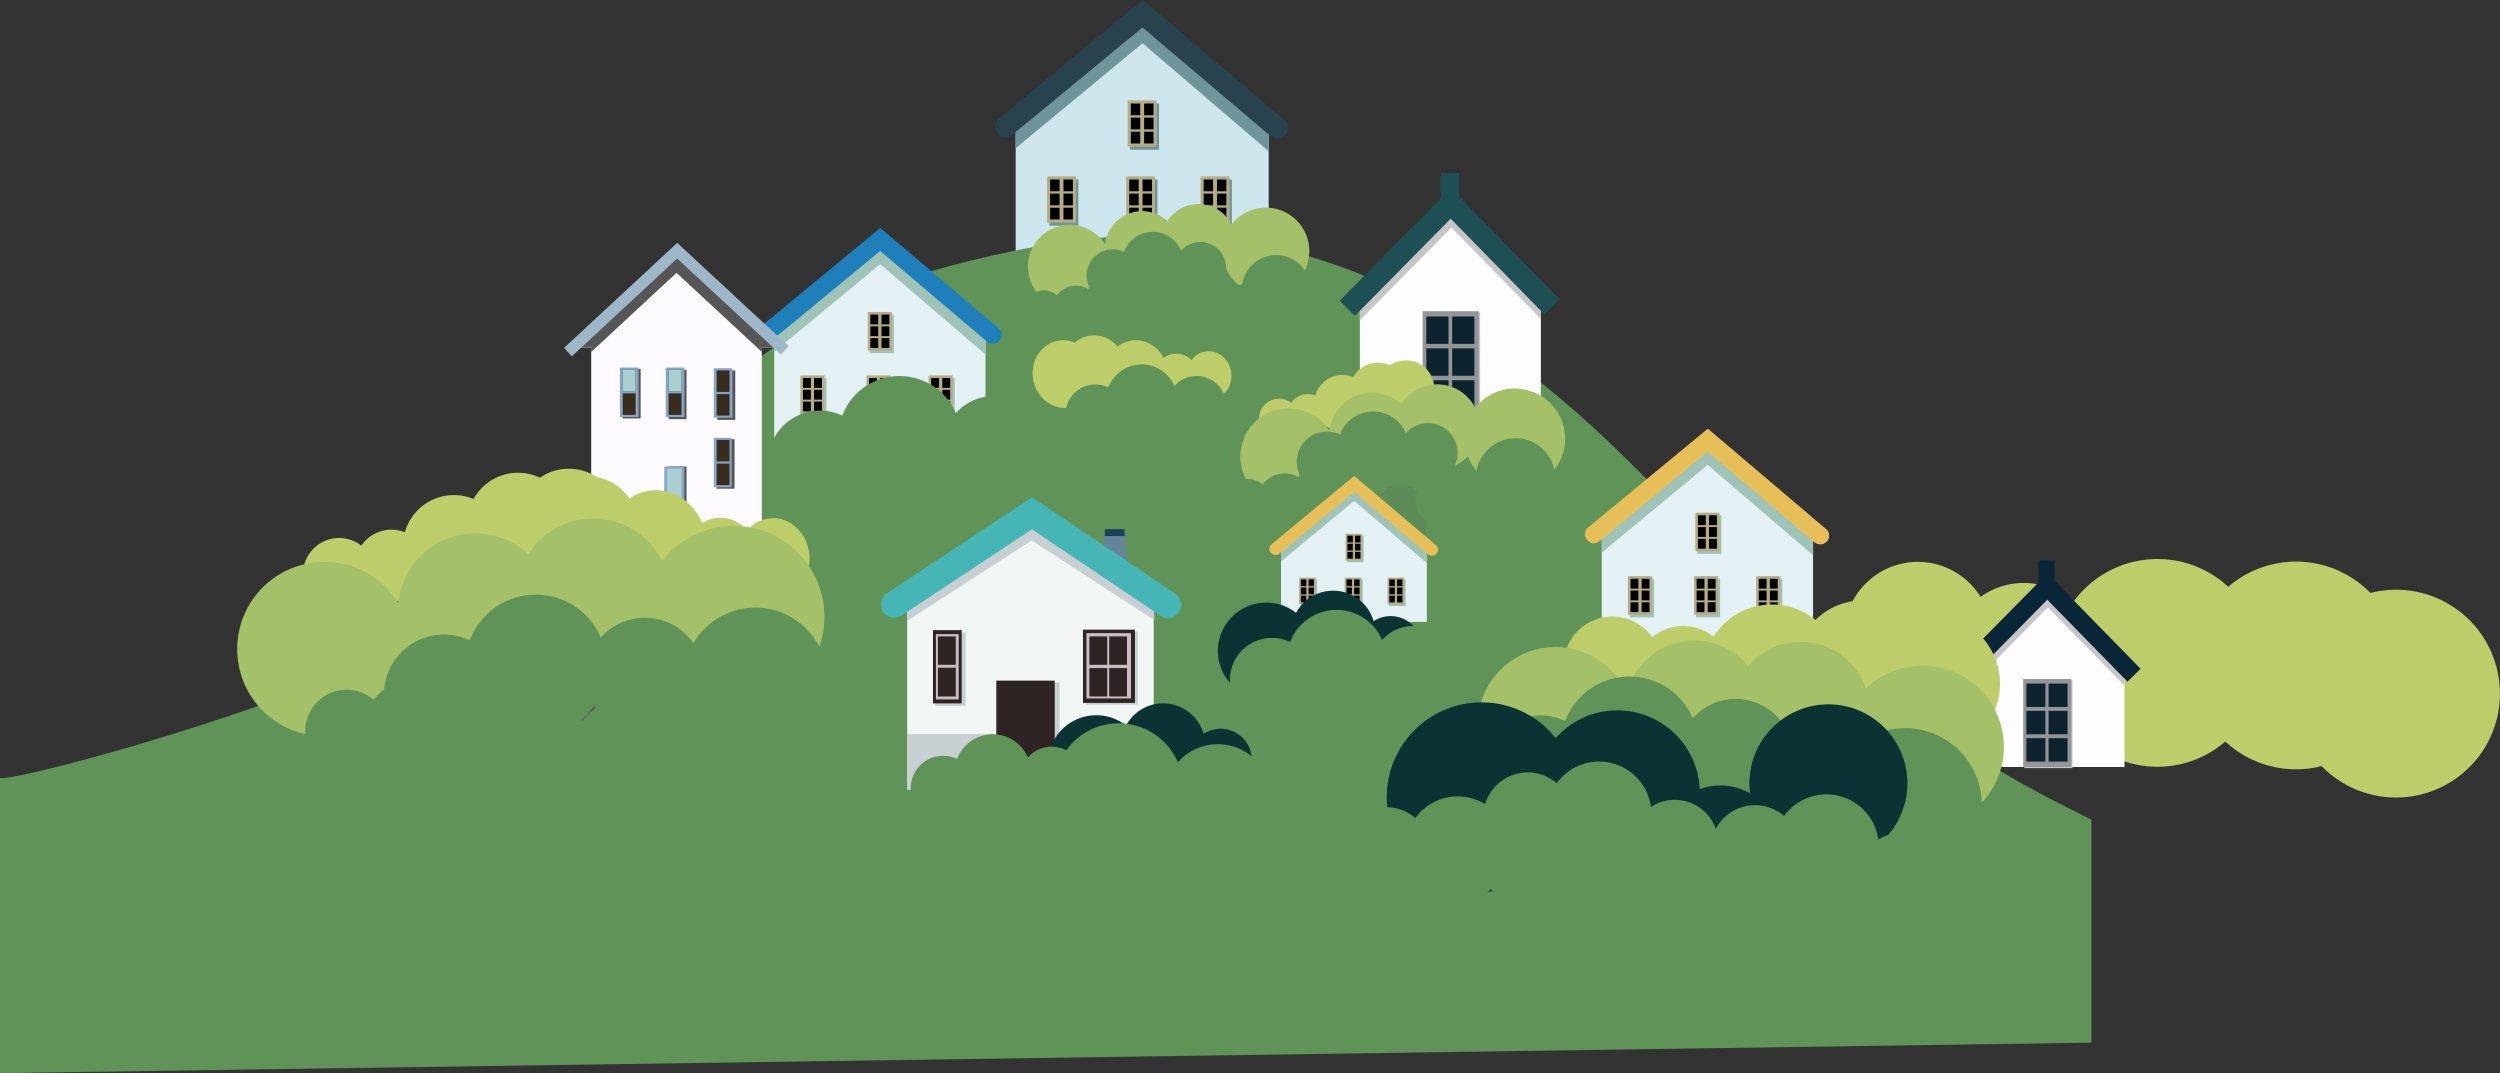 <svg xmlns="http://www.w3.org/2000/svg" viewBox="0 0 1220.46 523.88"><rect x="0" y="0" width="1220.46" height="523.88" fill="#333333" stroke="none"/><defs><style>.cls-1{fill:#bdcd6a;}.cls-2{fill:#cde6ee;}.cls-3{fill:#6f959b;}.cls-4{fill:#28434d;}.cls-5{fill:#b5ac84;}.cls-6{fill:#082637;}.cls-7{fill:#fdfcfe;}.cls-8{fill:#c6c6c6;}.cls-9{fill:#929699;}.cls-10{fill:#0d232e;}.cls-11{fill:#609358;}.cls-12{fill:#e4f1f4;}.cls-13{fill:#9fc4b7;}.cls-14{fill:#e7bf58;}.cls-15{fill:#1e7fba;}.cls-16{fill:#a4c069;}.cls-17{fill:#0c3334;}.cls-18{fill:#fdfbff;}.cls-19{fill:#555655;}.cls-20{fill:#87a5c6;}.cls-21{fill:#382c1c;}.cls-22{fill:#9db6c8;}.cls-23{fill:#aacfd1;}.cls-24{fill:#1e4f55;}.cls-25{fill:#5c8c58;}.cls-26{fill:#536652;}.cls-27{fill:#668499;}.cls-28{fill:#f1f6f5;}.cls-29{fill:#c7cfd3;}.cls-30{fill:#2d2423;}.cls-31{fill:#c7bdc2;}.cls-32{fill:#45b5b5;}.cls-33{fill:#1a4256;}</style></defs><title>Asset 26</title><g id="Layer_2" data-name="Layer 2"><g id="레이어_1" data-name="레이어 1"><path class="cls-1" d="M1183.46,289.8a50.33,50.33,0,0,0-26.25-.32,50.7,50.7,0,0,0-69.43-3,50.72,50.72,0,0,0-75.66,7.44,36,36,0,0,0-45.23-2.52,36,36,0,1,0-9.55,48.08,36,36,0,0,0,52.2,9.85A50.7,50.7,0,0,0,1086.37,362a50.66,50.66,0,0,0,47,12,50.72,50.72,0,1,0,50-84.23Z"/><polygon class="cls-2" points="619.34 123.57 495.84 123.57 495.84 63.16 557.78 11.15 619.34 63.16 619.34 123.57"/><polygon class="cls-3" points="495.84 64.53 495.84 72.33 557.78 21.1 619.34 73.86 619.34 63.16 557.78 11.15 495.84 64.53"/><path class="cls-4" d="M627.6,65.67a5,5,0,0,0-.58-7.06L557.94,0l-.14.16-.09-.1-70,57.78a4.86,4.86,0,0,0-.66,6.84l.5.6a4.67,4.67,0,0,0,6.59.63l63.32-52.27a.44.44,0,0,1,.57,0l62.05,52.65a5.32,5.32,0,0,0,7.49-.62Z"/><rect class="cls-3" x="551.67" y="50.54" width="14.15" height="22.56"/><rect class="cls-5" x="550.52" y="49.01" width="14.15" height="22.56"/><rect x="552.05" y="50.54" width="4.59" height="5.74"/><rect x="558.55" y="50.54" width="4.59" height="5.74"/><rect x="552.05" y="57.42" width="4.59" height="5.74"/><rect x="558.55" y="57.42" width="4.59" height="5.74"/><rect x="552.05" y="64.3" width="4.59" height="5.74"/><rect x="558.55" y="64.3" width="4.59" height="5.74"/><rect class="cls-3" x="512.28" y="87.63" width="14.15" height="22.56"/><rect class="cls-5" x="511.14" y="86.1" width="14.15" height="22.56"/><rect x="512.67" y="87.63" width="4.59" height="5.74"/><rect x="519.17" y="87.63" width="4.59" height="5.74"/><rect x="512.67" y="94.51" width="4.59" height="5.74"/><rect x="519.17" y="94.51" width="4.59" height="5.74"/><rect x="512.67" y="101.39" width="4.59" height="5.74"/><rect x="519.17" y="101.39" width="4.59" height="5.74"/><rect class="cls-3" x="550.9" y="87.63" width="14.15" height="22.56"/><rect class="cls-5" x="549.75" y="86.1" width="14.15" height="22.56"/><rect x="551.28" y="87.63" width="4.59" height="5.74"/><rect x="557.78" y="87.63" width="4.59" height="5.74"/><rect x="551.28" y="94.51" width="4.59" height="5.74"/><rect x="557.78" y="94.51" width="4.59" height="5.74"/><rect x="551.28" y="101.39" width="4.59" height="5.74"/><rect x="557.78" y="101.39" width="4.59" height="5.74"/><rect class="cls-3" x="587.23" y="87.63" width="14.15" height="22.56"/><rect class="cls-5" x="586.08" y="86.1" width="14.15" height="22.56"/><rect x="587.61" y="87.63" width="4.59" height="5.74"/><rect x="594.11" y="87.63" width="4.59" height="5.74"/><rect x="587.61" y="94.51" width="4.59" height="5.74"/><rect x="594.11" y="94.51" width="4.59" height="5.74"/><rect x="587.61" y="101.39" width="4.59" height="5.74"/><rect x="594.11" y="101.39" width="4.59" height="5.74"/><rect class="cls-6" x="995.29" y="273.69" width="7.73" height="11.28"/><polygon class="cls-7" points="1037.16 325 1037.16 374.44 961.45 374.44 961.45 325 999.46 286.37 1037.16 325"/><polygon class="cls-8" points="1037.16 325 1037.16 334.69 999.75 296.47 961.45 335.33 961.45 325 999.46 286.37 1037.16 325"/><rect class="cls-8" x="988.27" y="332.04" width="23.49" height="42.96"/><polygon class="cls-6" points="959.38 333.4 953 327.1 999.47 279.97 1045 326.5 1038.59 332.77 999.45 292.76 959.38 333.4"/><rect class="cls-9" x="987.71" y="331.49" width="23.49" height="42.96"/><rect class="cls-10" x="989.26" y="333.7" width="9.27" height="11.43"/><rect class="cls-10" x="1000.08" y="333.7" width="9.27" height="11.43"/><rect class="cls-10" x="989.26" y="347.03" width="9.27" height="11.43"/><rect class="cls-10" x="1000.08" y="347.03" width="9.27" height="11.43"/><rect class="cls-10" x="989.26" y="360.37" width="9.27" height="11.43"/><rect class="cls-10" x="1000.08" y="360.37" width="9.27" height="11.43"/><path class="cls-11" d="M0,379.81c7.83,2.35,202.79-49.33,256-99.44S366.43,155.1,465.87,129.26,668.66,99.5,795.5,225.56,975.59,377.46,1021,400.17V509L0,523.88Z"/><polygon class="cls-12" points="885.11 312.57 781.95 312.57 781.95 262.11 833.69 218.67 885.11 262.11 885.11 312.57"/><polygon class="cls-13" points="781.95 263.25 781.95 269.77 833.69 226.97 885.11 271.05 885.11 262.11 833.69 218.67 781.95 263.25"/><path class="cls-14" d="M892,264.21a4.19,4.19,0,0,0-.49-5.9l-57.7-49-.12.14-.07-.09-58.45,48.26a4.06,4.06,0,0,0-.55,5.72l.41.5a3.92,3.92,0,0,0,5.51.53l52.89-43.67a.38.38,0,0,1,.48,0l51.83,44a4.44,4.44,0,0,0,6.26-.51Z"/><rect class="cls-13" x="828.58" y="251.57" width="11.82" height="18.84"/><rect class="cls-5" x="827.62" y="250.29" width="11.82" height="18.84"/><rect x="828.9" y="251.57" width="3.83" height="4.79"/><rect x="834.33" y="251.57" width="3.83" height="4.79"/><rect x="828.9" y="257.31" width="3.83" height="4.79"/><rect x="834.33" y="257.31" width="3.83" height="4.79"/><rect x="828.9" y="263.06" width="3.83" height="4.79"/><rect x="834.33" y="263.06" width="3.83" height="4.79"/><rect class="cls-13" x="795.68" y="282.55" width="11.82" height="18.84"/><rect class="cls-5" x="794.72" y="281.27" width="11.82" height="18.84"/><rect x="796" y="282.55" width="3.83" height="4.79"/><rect x="801.43" y="282.55" width="3.83" height="4.79"/><rect x="796" y="288.3" width="3.83" height="4.79"/><rect x="801.43" y="288.3" width="3.83" height="4.79"/><rect x="796" y="294.04" width="3.83" height="4.79"/><rect x="801.43" y="294.04" width="3.83" height="4.79"/><rect class="cls-13" x="827.94" y="282.55" width="11.82" height="18.84"/><rect class="cls-5" x="826.98" y="281.27" width="11.82" height="18.84"/><rect x="828.26" y="282.55" width="3.83" height="4.79"/><rect x="833.69" y="282.55" width="3.83" height="4.79"/><rect x="828.26" y="288.3" width="3.83" height="4.79"/><rect x="833.69" y="288.3" width="3.83" height="4.79"/><rect x="828.26" y="294.04" width="3.83" height="4.79"/><rect x="833.69" y="294.04" width="3.83" height="4.79"/><rect class="cls-13" x="858.28" y="282.55" width="11.82" height="18.84"/><rect class="cls-5" x="857.32" y="281.27" width="11.82" height="18.84"/><rect x="858.6" y="282.55" width="3.83" height="4.79"/><rect x="864.03" y="282.55" width="3.83" height="4.79"/><rect x="858.6" y="288.3" width="3.83" height="4.79"/><rect x="864.03" y="288.3" width="3.83" height="4.79"/><rect x="858.6" y="294.04" width="3.83" height="4.79"/><rect x="864.03" y="294.04" width="3.83" height="4.79"/><polygon class="cls-12" points="481.11 214.57 377.95 214.57 377.95 164.11 429.69 120.67 481.11 164.11 481.11 214.57"/><polygon class="cls-13" points="377.95 165.25 377.95 171.77 429.69 128.97 481.11 173.05 481.11 164.11 429.69 120.67 377.95 165.25"/><path class="cls-15" d="M488,166.21a4.19,4.19,0,0,0-.49-5.9l-57.7-49-.12.14-.07-.09-58.45,48.26a4.06,4.06,0,0,0-.55,5.72l.41.5a3.92,3.92,0,0,0,5.51.53l52.89-43.67a.38.38,0,0,1,.48,0l51.83,44a4.44,4.44,0,0,0,6.26-.51Z"/><rect class="cls-13" x="424.58" y="153.57" width="11.82" height="18.84"/><rect class="cls-5" x="423.62" y="152.29" width="11.82" height="18.84"/><rect x="424.9" y="153.57" width="3.83" height="4.79"/><rect x="430.33" y="153.57" width="3.83" height="4.79"/><rect x="424.9" y="159.31" width="3.83" height="4.79"/><rect x="430.33" y="159.31" width="3.83" height="4.79"/><rect x="424.9" y="165.06" width="3.83" height="4.79"/><rect x="430.33" y="165.06" width="3.83" height="4.79"/><rect class="cls-13" x="391.68" y="184.55" width="11.82" height="18.84"/><rect class="cls-5" x="390.72" y="183.27" width="11.82" height="18.84"/><rect x="392" y="184.55" width="3.83" height="4.79"/><rect x="397.43" y="184.55" width="3.83" height="4.79"/><rect x="392" y="190.3" width="3.83" height="4.79"/><rect x="397.43" y="190.3" width="3.83" height="4.79"/><rect x="392" y="196.04" width="3.83" height="4.79"/><rect x="397.43" y="196.04" width="3.83" height="4.79"/><rect class="cls-13" x="423.94" y="184.55" width="11.82" height="18.84"/><rect class="cls-5" x="422.98" y="183.27" width="11.82" height="18.84"/><rect x="424.26" y="184.55" width="3.83" height="4.79"/><rect x="429.69" y="184.55" width="3.83" height="4.79"/><rect x="424.26" y="190.3" width="3.83" height="4.79"/><rect x="429.69" y="190.3" width="3.83" height="4.79"/><rect x="424.26" y="196.04" width="3.83" height="4.79"/><rect x="429.69" y="196.04" width="3.83" height="4.79"/><rect class="cls-13" x="454.28" y="184.55" width="11.82" height="18.84"/><rect class="cls-5" x="453.32" y="183.27" width="11.82" height="18.84"/><rect x="454.6" y="184.55" width="3.83" height="4.79"/><rect x="460.03" y="184.55" width="3.83" height="4.79"/><rect x="454.6" y="190.3" width="3.83" height="4.79"/><rect x="460.03" y="190.3" width="3.83" height="4.79"/><rect x="454.6" y="196.04" width="3.83" height="4.79"/><rect x="460.03" y="196.04" width="3.83" height="4.79"/><path class="cls-1" d="M949.71,300.76a33.51,33.51,0,0,0-17.38.9,33.63,33.63,0,0,0-46.05,1,33.62,33.62,0,0,0-49.72,8.13,23.86,23.86,0,0,0-30,.25,23.84,23.84,0,1,0-4.27,32.21,23.83,23.83,0,0,0,34.94,4.3,33.59,33.59,0,0,0,51.35,5.14,33.58,33.58,0,0,0,31.63,6,33.62,33.62,0,1,0,29.53-57.84Z"/><path class="cls-16" d="M946.9,325.84a39.63,39.63,0,0,0-36,10.39,33.63,33.63,0,0,0-50.16-17.51,33.81,33.81,0,0,0-7.29,6.4,34,34,0,0,0-59.29,13.2,38.11,38.11,0,1,0,2.53,23.61s0-.06,0-.09a34,34,0,0,0,56.51,6.62,33.62,33.62,0,0,0,44.1,6.68c.89-.58,1.74-1.2,2.55-1.84a39.68,39.68,0,1,0,47-47.46Z"/><path class="cls-11" d="M853.16,341.81a27.93,27.93,0,0,0-26.77,8.83A33.62,33.62,0,0,0,764.05,352a28.53,28.53,0,1,0,12.6,39.74,33.62,33.62,0,0,0,46.45-8.64,27.95,27.95,0,1,0,30.06-41.26Z"/><circle class="cls-11" cx="929.98" cy="392.97" r="37.52"/><circle class="cls-17" cx="892.59" cy="382.42" r="38.57"/><path class="cls-17" d="M842.83,383.62a30,30,0,0,0-13.06,1.6,40.23,40.23,0,0,0-70.29-24.9,46.28,46.28,0,1,0,1.76,55.31A40.24,40.24,0,0,0,811,421.08a29.85,29.85,0,1,0,31.81-37.46Z"/><path class="cls-11" d="M827.37,392.85a21.24,21.24,0,0,0-21.4,1.08,25.54,25.54,0,0,0-46-11.57,21.91,21.91,0,0,0-4.21-2.85A21.69,21.69,0,1,0,761.25,414,25.57,25.57,0,0,0,797,417a21.24,21.24,0,1,0,30.33-24.19Z"/><path class="cls-11" d="M758.37,409.85a21.24,21.24,0,0,0-21.4,1.08,25.54,25.54,0,0,0-46-11.57,21.91,21.91,0,0,0-4.21-2.85A21.69,21.69,0,1,0,692.25,431,25.57,25.57,0,0,0,728,434a21.24,21.24,0,1,0,30.33-24.19Z"/><path class="cls-11" d="M867.37,420.85a21.24,21.24,0,0,0-21.4,1.08,25.54,25.54,0,0,0-46-11.57,21.91,21.91,0,0,0-4.21-2.85A21.69,21.69,0,1,0,801.25,442,25.57,25.57,0,0,0,837,445a21.24,21.24,0,1,0,30.33-24.19Z"/><path class="cls-11" d="M938.37,408.85a21.24,21.24,0,0,0-21.4,1.08,25.54,25.54,0,0,0-46-11.57,21.91,21.91,0,0,0-4.21-2.85A21.69,21.69,0,1,0,872.25,430,25.57,25.57,0,0,0,908,433a21.24,21.24,0,1,0,30.33-24.19Z"/><circle class="cls-11" cx="873.37" cy="445.81" r="28.52"/><polygon class="cls-18" points="379.6 169.63 371.9 169.63 371.9 259.57 288.61 259.57 288.61 169.63 280.21 169.63 329.9 123.78 379.6 169.63"/><polygon class="cls-19" points="377.81 169.63 371.9 169.63 371.9 171.79 330.25 133.2 288.61 171.84 288.61 169.63 282.76 169.63 330.25 125.56 377.81 169.63"/><rect class="cls-19" x="349.85" y="214.42" width="8.75" height="24.15"/><rect class="cls-19" x="351.25" y="215.47" width="6.3" height="10.5"/><rect class="cls-19" x="351.25" y="227.02" width="6.3" height="10.5"/><rect class="cls-19" x="326.4" y="227.72" width="8.75" height="31.85"/><rect class="cls-19" x="327.8" y="229.11" width="6.3" height="13.85"/><rect class="cls-19" x="327.8" y="244.34" width="6.3" height="13.85"/><rect class="cls-19" x="350.2" y="180.83" width="8.75" height="24.15"/><rect class="cls-19" x="351.6" y="181.88" width="6.3" height="10.5"/><rect class="cls-19" x="351.6" y="193.43" width="6.3" height="10.5"/><rect class="cls-19" x="326.4" y="180.48" width="8.75" height="24.15"/><rect class="cls-19" x="327.8" y="181.53" width="6.3" height="10.5"/><rect class="cls-19" x="327.8" y="193.08" width="6.3" height="10.5"/><rect class="cls-19" x="304" y="180.13" width="8.75" height="24.15"/><rect class="cls-19" x="305.4" y="181.18" width="6.3" height="10.5"/><rect class="cls-19" x="305.4" y="192.73" width="6.3" height="10.5"/><rect class="cls-20" x="302.6" y="179.43" width="9.1" height="24.15"/><rect class="cls-21" x="304" y="180.48" width="6.3" height="10.5"/><rect class="cls-21" x="304" y="192.03" width="6.3" height="10.5"/><rect class="cls-20" x="325" y="179.43" width="9.1" height="24.15"/><rect class="cls-21" x="326.4" y="180.48" width="6.3" height="10.5"/><rect class="cls-21" x="326.4" y="192.03" width="6.3" height="10.5"/><rect class="cls-20" x="348.45" y="179.78" width="9.1" height="24.15"/><rect class="cls-21" x="349.85" y="180.83" width="6.3" height="10.5"/><rect class="cls-21" x="349.85" y="192.38" width="6.3" height="10.5"/><polygon class="cls-22" points="279.14 173.96 275.33 169.85 330.6 118.56 385 168.97 381.19 173.08 330.6 126.2 279.14 173.96"/><rect class="cls-23" x="304" y="180.48" width="6.3" height="10.5"/><rect class="cls-23" x="326.4" y="180.48" width="6.3" height="10.5"/><rect class="cls-20" x="348.45" y="213.72" width="8.75" height="24.15"/><rect class="cls-21" x="349.85" y="214.77" width="6.3" height="10.5"/><rect class="cls-21" x="349.85" y="226.32" width="6.3" height="10.5"/><rect class="cls-20" x="324.3" y="227.72" width="9.8" height="31.85"/><rect class="cls-23" x="325.7" y="228.77" width="7" height="30.8"/><path class="cls-16" d="M619.48,101.45a21.21,21.21,0,0,0-18.3,8.16A18,18,0,0,0,573.31,104a17.72,17.72,0,0,0-3.39,3.93,18.19,18.19,0,0,0-30.45,11.36,20.39,20.39,0,1,0,3.08,12.33v-.05a18.2,18.2,0,0,0,30.44-.66,18,18,0,0,0,23.86.29c.43-.37.83-.76,1.22-1.16a21.23,21.23,0,1,0,21.41-28.62Z"/><path class="cls-11" d="M588.63,118.38a12.53,12.53,0,0,0-12,4,15,15,0,0,0-27.89.59,12.77,12.77,0,1,0,5.63,17.79,14.78,14.78,0,0,0,5.3,2.25,15,15,0,0,0,15.49-6.12,12.51,12.51,0,1,0,13.46-18.47Z"/><circle class="cls-11" cx="623.01" cy="141.28" r="16.79"/><path class="cls-11" d="M577.09,141.23a9.5,9.5,0,0,0-9.58.48,11.44,11.44,0,0,0-20.57-5.17,9.58,9.58,0,0,0-1.88-1.28,9.71,9.71,0,1,0,2.43,15.45,11.44,11.44,0,0,0,16,1.35,9.51,9.51,0,1,0,13.58-10.83Z"/><path class="cls-11" d="M546.2,148.84a9.48,9.48,0,0,0-9.57.48,11.44,11.44,0,0,0-20.57-5.17,9.89,9.89,0,0,0-1.88-1.28,9.71,9.71,0,1,0,2.43,15.45,11.47,11.47,0,0,0,16,1.35,9.5,9.5,0,1,0,13.57-10.83Z"/><path class="cls-11" d="M595,153.76a9.5,9.5,0,0,0-9.58.49,11.43,11.43,0,0,0-20.57-5.18,9.58,9.58,0,0,0-1.88-1.28,9.71,9.71,0,1,0,2.43,15.45,11.44,11.44,0,0,0,16,1.35A9.51,9.51,0,1,0,595,153.76Z"/><path class="cls-11" d="M626.77,148.39a9.5,9.5,0,0,0-9.58.49,11.43,11.43,0,0,0-20.57-5.18,9.89,9.89,0,0,0-1.88-1.28,9.71,9.71,0,1,0,2.43,15.45,11.44,11.44,0,0,0,16,1.35,9.51,9.51,0,1,0,13.58-10.83Z"/><circle class="cls-11" cx="597.67" cy="164.93" r="12.77"/><rect class="cls-24" x="703.35" y="84.49" width="9.02" height="13.16"/><polygon class="cls-7" points="752.22 144.36 752.22 202.06 663.86 202.06 663.86 144.36 708.22 99.28 752.22 144.36"/><polygon class="cls-8" points="752.22 144.36 752.22 155.68 708.56 111.07 663.86 156.41 663.86 144.36 708.22 99.28 752.22 144.36"/><rect class="cls-8" x="695.16" y="152.58" width="27.41" height="50.13"/><polygon class="cls-24" points="661.45 154.16 654 146.82 708.23 91.81 761.36 146.11 753.89 153.43 708.2 106.74 661.45 154.16"/><rect class="cls-9" x="694.51" y="151.93" width="27.41" height="50.13"/><rect class="cls-10" x="696.31" y="154.52" width="10.82" height="13.34"/><rect class="cls-10" x="708.94" y="154.52" width="10.82" height="13.34"/><rect class="cls-10" x="696.31" y="170.08" width="10.82" height="13.34"/><rect class="cls-10" x="708.94" y="170.08" width="10.82" height="13.34"/><rect class="cls-10" x="696.31" y="185.64" width="10.82" height="13.34"/><rect class="cls-10" x="708.94" y="185.64" width="10.82" height="13.34"/><path class="cls-1" d="M685.28,176a13.7,13.7,0,0,0-6.71,2.39,13.6,13.6,0,0,0-7-1.3,13.74,13.74,0,0,0-10.94,7,13.77,13.77,0,0,0-18.54,9,9.76,9.76,0,0,0-11.73,3.61,9.74,9.74,0,1,0,2.08,13.12,9.77,9.77,0,0,0,14.2-2.4,13.73,13.73,0,0,0,20.72-4,13.76,13.76,0,0,0,6.38,1,13.59,13.59,0,0,0,6.71-2.38A13.74,13.74,0,1,0,685.28,176Z"/><path class="cls-1" d="M516.82,166.27a14.43,14.43,0,0,1,7.88,1,14.28,14.28,0,0,1,7.19-3.39,15,15,0,0,1,13.73,5.31,14.28,14.28,0,0,1,6.6-2.91c6.5-1,12.75,2.55,15.86,8.47a10.06,10.06,0,0,1,4.58-2,10.53,10.53,0,0,1,9.07,3.05,10.35,10.35,0,0,1,6.74-4.21c5.9-.94,11.51,3.49,12.54,9.9s-2.93,12.36-8.83,13.31a10.52,10.52,0,0,1-9.07-3.05,10.35,10.35,0,0,1-6.74,4.21,10.54,10.54,0,0,1-9.22-3.21,14.62,14.62,0,0,1-9.71,6.23,15,15,0,0,1-13.73-5.32,14.08,14.08,0,0,1-6.6,2.91,14.24,14.24,0,0,1-7.88-1,14.3,14.3,0,0,1-7.18,3.4c-8.33,1.33-16.24-4.91-17.69-14S508.49,167.6,516.82,166.27Z"/><path class="cls-16" d="M741.3,189.74a24.5,24.5,0,0,0-21.12,9.41,20.75,20.75,0,0,0-36.08-1.91A21,21,0,0,0,649,210.36a23.54,23.54,0,1,0,3.55,14.23v-.06a21,21,0,0,0,35.12-.75,20.77,20.77,0,0,0,27.54.33c.5-.43,1-.88,1.41-1.34a24.5,24.5,0,1,0,24.71-33Z"/><path class="cls-11" d="M700.17,206.88a14.44,14.44,0,0,0-13.84,4.56,17.36,17.36,0,0,0-32.2.69,14.24,14.24,0,0,0-3.26-1.11,14.74,14.74,0,1,0,9.77,21.64,17.38,17.38,0,0,0,24-4.47,14.43,14.43,0,1,0,15.53-21.31Z"/><path class="cls-11" d="M587.17,183.88a14.44,14.44,0,0,0-13.84,4.56,17.36,17.36,0,0,0-32.2.69,14.24,14.24,0,0,0-3.26-1.11,14.74,14.74,0,1,0,9.77,21.64,17.38,17.38,0,0,0,24-4.47,14.43,14.43,0,1,0,15.53-21.31Z"/><circle class="cls-11" cx="739.84" cy="233.31" r="19.38"/><path class="cls-11" d="M686.84,233.24a11,11,0,0,0-11.05.56,13.2,13.2,0,0,0-23.74-6,11.86,11.86,0,0,0-2.17-1.48,11.21,11.21,0,1,0,2.81,17.83,13,13,0,0,0,3.95,3.14,13.2,13.2,0,0,0,14.53-1.58,11,11,0,1,0,15.67-12.5Z"/><path class="cls-11" d="M651.2,242a11,11,0,0,0-11.06.55,13.19,13.19,0,0,0-23.73-6,11.41,11.41,0,0,0-2.18-1.47A11.2,11.2,0,1,0,617,253a13.23,13.23,0,0,0,18.49,1.55A11,11,0,1,0,651.2,242Z"/><path class="cls-25" d="M707.51,247.71a11,11,0,0,0-11.06.56,13.2,13.2,0,0,0-23.74-6,11,11,0,0,0-2.17-1.47,11.2,11.2,0,1,0,2.81,17.83,13.21,13.21,0,0,0,18.48,1.55,11,11,0,1,0,15.68-12.49Z"/><path class="cls-11" d="M744.18,241.51a11,11,0,0,0-11,.56,13.2,13.2,0,0,0-23.74-6,11.33,11.33,0,0,0-2.17-1.47A11.2,11.2,0,1,0,710,252.45,13.19,13.19,0,0,0,728.51,254a11,11,0,1,0,15.67-12.5Z"/><circle class="cls-11" cx="710.61" cy="260.6" r="14.73"/><path class="cls-1" d="M275.73,228.9a24.75,24.75,0,0,0-12.13,4.31,24.85,24.85,0,0,0-32.43,10.39,24.86,24.86,0,0,0-33.52,16.26,17.63,17.63,0,0,0-21.22,6.52,17.63,17.63,0,1,0,3.77,23.72,17.62,17.62,0,0,0,25.67-4.33,24.83,24.83,0,0,0,37.47-7.19A24.87,24.87,0,0,0,267,276.12a24.86,24.86,0,1,0,8.72-47.22Z"/><path class="cls-1" d="M261.18,234.67a22.77,22.77,0,0,1,12.6,2.68,22.8,22.8,0,0,1,12-4.64c8.57-.68,16.5,3.58,21.49,10.59a22.69,22.69,0,0,1,11-3.91c10.62-.84,20.26,5.89,24.54,16.06a16.13,16.13,0,0,1,7.63-2.66A16.92,16.92,0,0,1,364.72,259a16.56,16.56,0,0,1,11.41-6c9.64-.76,18.15,7.28,19,18s-6.28,20-15.92,20.73A16.92,16.92,0,0,1,365,285.45a16.61,16.61,0,0,1-11.4,6A17,17,0,0,1,339.07,285a23.42,23.42,0,0,1-16.44,9c-8.57.68-16.5-3.58-21.49-10.59a22.59,22.59,0,0,1-23.61,1.23,22.8,22.8,0,0,1-12,4.64c-13.6,1.08-25.59-10.26-26.78-25.32S247.58,235.75,261.18,234.67Z"/><path class="cls-16" d="M361.38,256.9a44.24,44.24,0,0,0-38.19,17A38.15,38.15,0,0,0,318,266.1a37.55,37.55,0,0,0-53-3.82,38,38,0,0,0-7.08,8.19,38,38,0,0,0-63.55,23.73,42.56,42.56,0,1,0,6.43,25.73s0-.07,0-.1a38,38,0,0,0,63.53-1.37,37.54,37.54,0,0,0,49.79.6q1.35-1.17,2.55-2.43a44.31,44.31,0,1,0,44.69-59.73Z"/><path class="cls-26" d="M309.9,335.58a19.8,19.8,0,0,0-20,1A23.87,23.87,0,0,0,247,325.78a19.59,19.59,0,0,0-3.92-2.66,20.26,20.26,0,1,0,5.08,32.24,23.88,23.88,0,0,0,33.43,2.81,19.84,19.84,0,1,0,28.34-22.59Z"/><path class="cls-11" d="M245.44,351.46a19.82,19.82,0,0,0-20,1,23.87,23.87,0,0,0-42.93-10.81,20.86,20.86,0,0,0-3.93-2.66,20.26,20.26,0,1,0,5.08,32.24,23.89,23.89,0,0,0,33.43,2.82,19.84,19.84,0,1,0,28.34-22.6Z"/><path class="cls-11" d="M347.26,361.73a19.85,19.85,0,0,0-20,1,23.86,23.86,0,0,0-42.93-10.8,20.26,20.26,0,1,0,1.16,29.58,23.87,23.87,0,0,0,33.42,2.81,19.84,19.84,0,1,0,28.34-22.6Z"/><path class="cls-11" d="M413.59,350.52a19.85,19.85,0,0,0-20,1,23.87,23.87,0,0,0-42.93-10.8,20.26,20.26,0,1,0,1.15,29.58,23.88,23.88,0,0,0,33.43,2.81,19.84,19.84,0,1,0,28.34-22.6Z"/><circle class="cls-11" cx="352.87" cy="385.05" r="26.64"/><path class="cls-11" d="M320.8,302.2a28.66,28.66,0,0,0-27.48,9.06,34.49,34.49,0,0,0-64,1.37,29.28,29.28,0,1,0,12.93,40.78A34.49,34.49,0,0,0,290,344.54,28.68,28.68,0,1,0,320.8,302.2Z"/><circle class="cls-11" cx="368.75" cy="331.69" r="35.05"/><path class="cls-11" d="M490.42,193.87a24.83,24.83,0,0,0-23.81,7.86,29.89,29.89,0,0,0-55.44,1.18,25.67,25.67,0,0,0-5.62-1.91,25.37,25.37,0,1,0,16.83,37.26,29.9,29.9,0,0,0,41.31-7.69,24.85,24.85,0,1,0,26.73-36.7Z"/><polygon class="cls-27" points="550.67 283.94 537.69 283.94 539.21 261.71 539.44 258.32 548.91 258.32 549.15 261.71 550.67 283.94"/><polygon class="cls-28" points="563.23 292.64 563.23 385.43 442.9 385.43 442.9 292.64 502.82 253.01 563.23 292.64"/><rect class="cls-29" x="442.9" y="358.36" width="120.34" height="27.06"/><rect class="cls-29" x="488.81" y="333.23" width="28.51" height="52.19"/><polygon class="cls-29" points="563.23 293.76 563.56 302.75 503.64 263.85 443.18 302.89 442.9 294.66 503.3 254.85 563.23 293.76"/><rect class="cls-29" x="530.13" y="308.34" width="25.37" height="35.76"/><rect class="cls-29" x="456.67" y="308.83" width="14.74" height="35.76"/><rect class="cls-30" x="528.68" y="307.38" width="25.37" height="35.76"/><rect class="cls-31" x="530.37" y="309.07" width="21.75" height="31.9"/><rect class="cls-30" x="531.82" y="310.69" width="8.7" height="13.85"/><rect class="cls-30" x="541.49" y="310.69" width="8.7" height="13.85"/><rect class="cls-30" x="531.82" y="326.15" width="8.7" height="13.85"/><rect class="cls-30" x="541.49" y="326.15" width="8.7" height="13.85"/><rect class="cls-30" x="455.46" y="307.62" width="14.02" height="35.76"/><rect class="cls-31" x="456.91" y="309.55" width="11.12" height="31.9"/><rect class="cls-30" x="457.88" y="310.69" width="8.7" height="13.85"/><rect class="cls-30" x="457.88" y="325.98" width="8.7" height="14.02"/><path class="cls-32" d="M436.62,301.55A6.5,6.5,0,0,1,433,289.63l70.79-46.85,69.8,46.88a6.5,6.5,0,1,1-7.24,10.79L503.76,258.4,440.2,300.47A6.47,6.47,0,0,1,436.62,301.55Z"/><rect class="cls-30" x="486.39" y="332.27" width="28.51" height="53.16"/><polygon class="cls-33" points="549.15 261.71 539.21 261.71 539.44 258.32 548.91 258.32 549.15 261.71"/><polygon class="cls-12" points="696.56 303.57 625.39 303.57 625.39 268.76 661.08 238.79 696.56 268.76 696.56 303.57"/><polygon class="cls-13" points="625.39 269.55 625.39 274.05 661.08 244.52 696.56 274.93 696.56 268.76 661.08 238.79 625.39 269.55"/><path class="cls-14" d="M701.31,270.21a2.88,2.88,0,0,0-.33-4.07l-39.81-33.78-.08.1-.05-.06-40.32,33.29a2.82,2.82,0,0,0-.38,3.95l.29.34a2.7,2.7,0,0,0,3.8.36l36.48-30.12a.25.25,0,0,1,.33,0L697,270.56a3.06,3.06,0,0,0,4.31-.35Z"/><rect class="cls-13" x="657.56" y="261.49" width="8.15" height="13"/><rect class="cls-5" x="656.9" y="260.6" width="8.15" height="13"/><rect x="657.78" y="261.49" width="2.64" height="3.31"/><rect x="661.52" y="261.49" width="2.64" height="3.31"/><rect x="657.78" y="265.45" width="2.64" height="3.31"/><rect x="661.52" y="265.45" width="2.64" height="3.31"/><rect x="657.78" y="269.42" width="2.64" height="3.31"/><rect x="661.52" y="269.42" width="2.64" height="3.31"/><rect class="cls-13" x="634.86" y="282.86" width="8.15" height="13"/><rect class="cls-5" x="634.2" y="281.98" width="8.15" height="13"/><rect x="635.08" y="282.86" width="2.64" height="3.31"/><rect x="638.83" y="282.86" width="2.64" height="3.31"/><rect x="635.08" y="286.82" width="2.64" height="3.31"/><rect x="638.83" y="286.82" width="2.64" height="3.31"/><rect x="635.08" y="290.79" width="2.64" height="3.31"/><rect x="638.83" y="290.79" width="2.64" height="3.31"/><rect class="cls-13" x="657.12" y="282.86" width="8.15" height="13"/><rect class="cls-5" x="656.46" y="281.98" width="8.15" height="13"/><rect x="657.34" y="282.86" width="2.64" height="3.31"/><rect x="661.08" y="282.86" width="2.64" height="3.31"/><rect x="657.34" y="286.82" width="2.64" height="3.31"/><rect x="661.08" y="286.82" width="2.64" height="3.31"/><rect x="657.34" y="290.79" width="2.64" height="3.31"/><rect x="661.08" y="290.79" width="2.64" height="3.31"/><rect class="cls-13" x="678.05" y="282.86" width="8.15" height="13"/><rect class="cls-5" x="677.39" y="281.98" width="8.15" height="13"/><rect x="678.27" y="282.86" width="2.64" height="3.31"/><rect x="682.02" y="282.86" width="2.64" height="3.31"/><rect x="678.27" y="286.82" width="2.64" height="3.31"/><rect x="682.02" y="286.82" width="2.64" height="3.31"/><rect x="678.27" y="290.79" width="2.64" height="3.31"/><rect x="682.02" y="290.79" width="2.64" height="3.31"/><path class="cls-17" d="M676.86,300.9a15.31,15.31,0,0,0-6.29,2.34,20.54,20.54,0,0,0-37.84-4.05,23.62,23.62,0,1,0,7.42,27.25,20.49,20.49,0,0,0,25.35-3.18,15.23,15.23,0,1,0,11.36-22.36Z"/><path class="cls-17" d="M593.86,355.9a15.31,15.31,0,0,0-6.29,2.34,20.54,20.54,0,0,0-37.84-4.05,23.62,23.62,0,1,0,7.42,27.25,20.49,20.49,0,0,0,25.35-3.18,15.23,15.23,0,1,0,11.36-22.36Z"/><path class="cls-11" d="M694,306.06a20.12,20.12,0,0,0-19.28,6.35,24.2,24.2,0,0,0-44.88,1,21.49,21.49,0,0,0-4.56-1.55A20.55,20.55,0,1,0,638.9,342a24.22,24.22,0,0,0,33.44-6.23A20.12,20.12,0,1,0,694,306.06Z"/><path class="cls-11" d="M600,363.89a26.1,26.1,0,0,0-25,8.25,31.4,31.4,0,0,0-58.23,1.25,26.66,26.66,0,1,0,11.76,37.12,31.41,31.41,0,0,0,43.4-8.07A26.11,26.11,0,1,0,600,363.89Z"/><path class="cls-11" d="M516.62,364.87a15.47,15.47,0,0,0-14.84,4.9,18.64,18.64,0,0,0-34.56.73,16.12,16.12,0,0,0-3.51-1.19,15.82,15.82,0,1,0,10.5,23.23,18.64,18.64,0,0,0,25.75-4.8,15.49,15.49,0,1,0,16.66-22.87Z"/></g></g></svg>